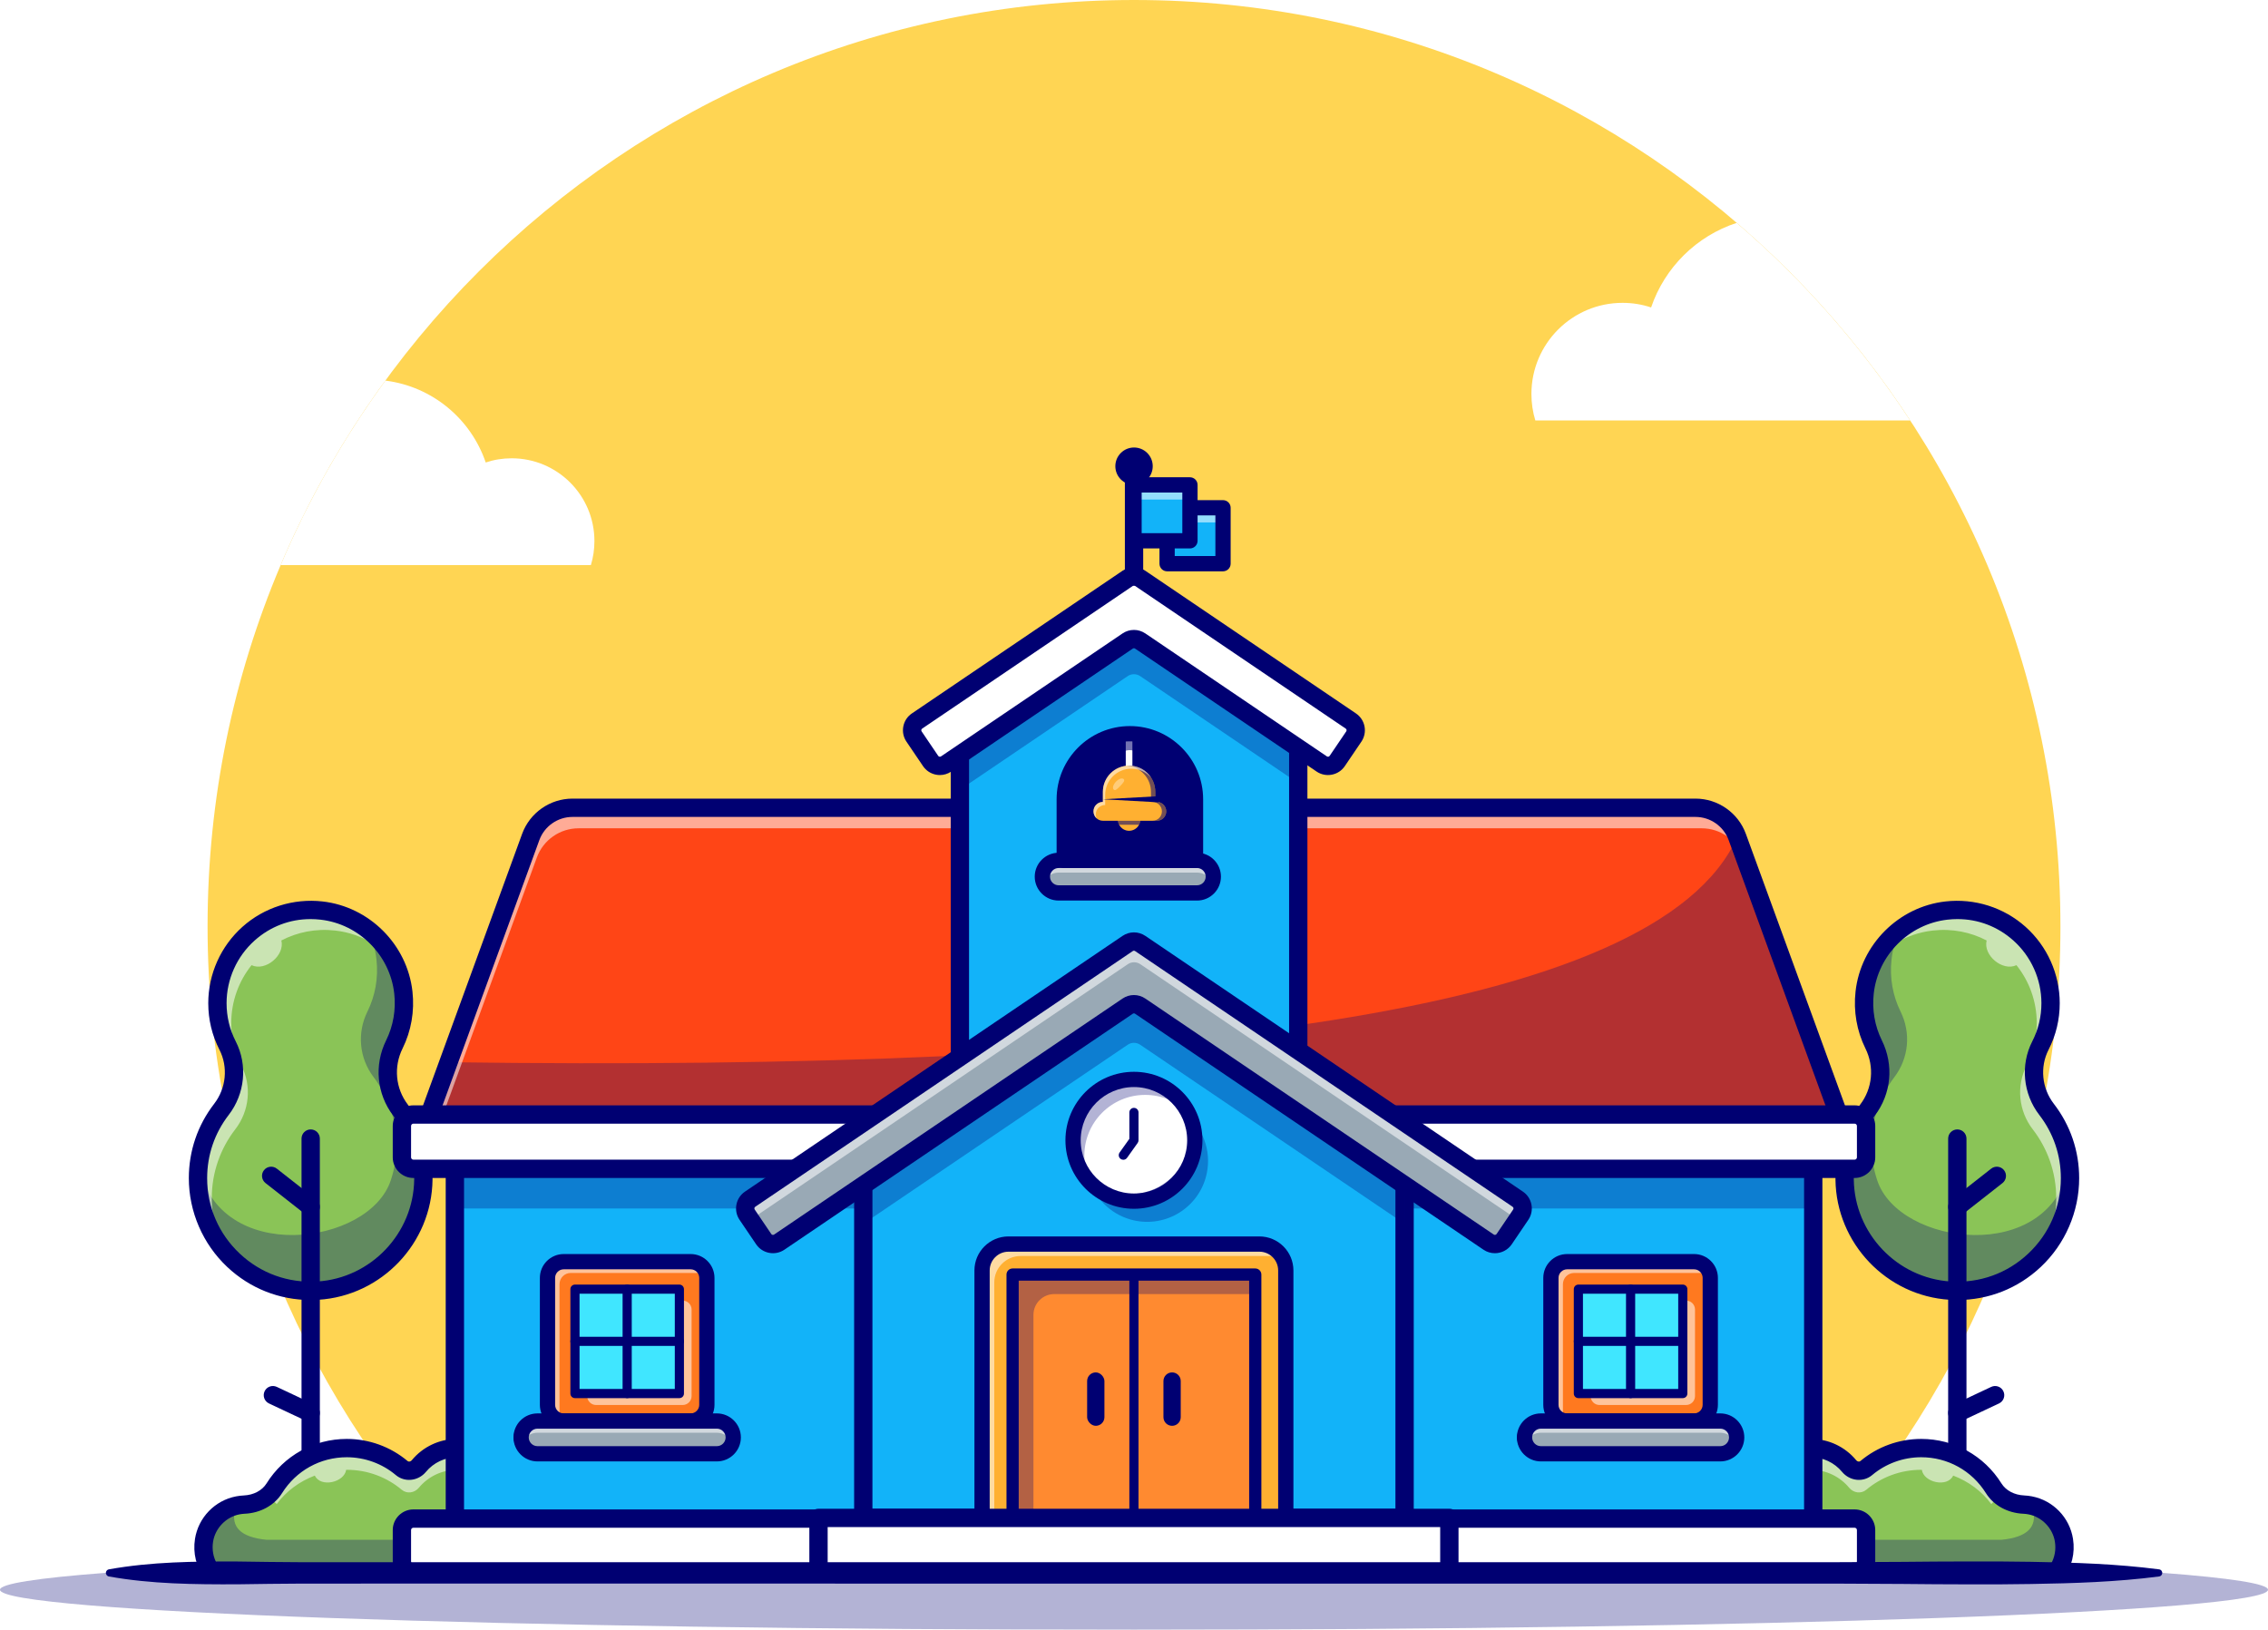 <?xml version="1.0" encoding="UTF-8"?>
<svg id="Layer_1" data-name="Layer 1" xmlns="http://www.w3.org/2000/svg" xmlns:xlink="http://www.w3.org/1999/xlink" viewBox="0 0 3527.27 2535.08">
  <defs>
    <style>
      .cls-1 {
        fill: url(#linear-gradient-3);
      }

      .cls-1, .cls-2 {
        mix-blend-mode: multiply;
      }

      .cls-3 {
        mask: url(#mask-3);
      }

      .cls-3, .cls-4, .cls-5, .cls-6, .cls-7, .cls-8, .cls-9 {
        fill: none;
      }

      .cls-10 {
        fill: #fff;
      }

      .cls-11 {
        fill: #40a3db;
      }

      .cls-12 {
        fill: #ff791f;
      }

      .cls-2 {
        fill: url(#linear-gradient);
      }

      .cls-4 {
        mask: url(#mask-2);
      }

      .cls-5 {
        opacity: .35;
      }

      .cls-13 {
        fill: #ffd553;
      }

      .cls-14 {
        fill: #8ac457;
      }

      .cls-15 {
        fill: url(#linear-gradient-2);
      }

      .cls-15, .cls-9, .cls-16 {
        opacity: .3;
      }

      .cls-17 {
        fill: #12b3f9;
      }

      .cls-6 {
        mask: url(#mask-1);
      }

      .cls-18 {
        fill: #ff8a30;
      }

      .cls-19 {
        fill: #40e6ff;
      }

      .cls-20 {
        fill: #ff4516;
      }

      .cls-7 {
        opacity: .55;
      }

      .cls-21 {
        fill: #000072;
      }

      .cls-22 {
        fill: #ffb031;
      }

      .cls-23 {
        fill: #99a9b5;
      }

      .cls-8 {
        mask: url(#mask);
      }

      .cls-24 {
        filter: url(#luminosity-noclip);
      }

      .cls-16 {
        fill: url(#linear-gradient-4);
      }

      .cls-25 {
        filter: url(#luminosity-noclip-3);
      }
    </style>
    <filter id="luminosity-noclip" x="2390.35" y="2260.55" width="384.95" height="117.06" color-interpolation-filters="sRGB" filterUnits="userSpaceOnUse">
      <feFlood flood-color="#fff" result="bg"/>
      <feBlend in="SourceGraphic" in2="bg"/>
    </filter>
    <filter id="luminosity-noclip-2" x="2390.35" y="-9384.54" width="384.95" height="32766" color-interpolation-filters="sRGB" filterUnits="userSpaceOnUse">
      <feFlood flood-color="#fff" result="bg"/>
      <feBlend in="SourceGraphic" in2="bg"/>
    </filter>
    <mask id="mask-1" x="2390.35" y="-9384.54" width="384.95" height="32766" maskUnits="userSpaceOnUse"/>
    <linearGradient id="linear-gradient" x1="2531.34" y1="2199.73" x2="2634.31" y2="2438.43" gradientUnits="userSpaceOnUse">
      <stop offset="0" stop-color="#fff"/>
      <stop offset="1" stop-color="#000"/>
    </linearGradient>
    <mask id="mask" x="2390.35" y="2260.55" width="384.95" height="117.06" maskUnits="userSpaceOnUse">
      <g class="cls-24">
        <g class="cls-6">
          <polygon class="cls-2" points="2775.3 2377.61 2473.73 2377.61 2390.35 2260.55 2691.92 2260.55 2775.3 2377.61"/>
        </g>
      </g>
    </mask>
    <linearGradient id="linear-gradient-2" x1="2531.34" y1="2199.73" x2="2634.31" y2="2438.43" gradientUnits="userSpaceOnUse">
      <stop offset="0" stop-color="#000072"/>
      <stop offset="1" stop-color="#25a9e0"/>
    </linearGradient>
    <filter id="luminosity-noclip-3" x="829.8" y="2260.55" width="384.95" height="117.06" color-interpolation-filters="sRGB" filterUnits="userSpaceOnUse">
      <feFlood flood-color="#fff" result="bg"/>
      <feBlend in="SourceGraphic" in2="bg"/>
    </filter>
    <filter id="luminosity-noclip-4" x="829.8" y="-9384.54" width="384.95" height="32766" color-interpolation-filters="sRGB" filterUnits="userSpaceOnUse">
      <feFlood flood-color="#fff" result="bg"/>
      <feBlend in="SourceGraphic" in2="bg"/>
    </filter>
    <mask id="mask-3" x="829.8" y="-9384.54" width="384.95" height="32766" maskUnits="userSpaceOnUse"/>
    <linearGradient id="linear-gradient-3" x1="970.79" y1="2199.73" x2="1073.76" y2="2438.43" gradientUnits="userSpaceOnUse">
      <stop offset="0" stop-color="#fff"/>
      <stop offset="1" stop-color="#000"/>
    </linearGradient>
    <mask id="mask-2" x="829.8" y="2260.55" width="384.95" height="117.06" maskUnits="userSpaceOnUse">
      <g class="cls-25">
        <g class="cls-3">
          <polygon class="cls-1" points="1214.75 2377.61 913.18 2377.61 829.8 2260.55 1131.37 2260.55 1214.75 2377.61"/>
        </g>
      </g>
    </mask>
    <linearGradient id="linear-gradient-4" x1="970.79" x2="1073.76" y2="2438.43" xlink:href="#linear-gradient-2"/>
  </defs>
  <path class="cls-13" d="m3204.45,1440.82C3204.45,645.08,2559.38,0,1763.64,0S322.82,645.08,322.82,1440.82c0,392.84,157.29,748.9,412.24,1008.81h2057.16c254.95-259.91,412.24-615.97,412.24-1008.81Z"/>
  <g>
    <g>
      <path class="cls-14" d="m3219.36,1832.63c0,54.4-24.76,103.02-63.66,135.17-.13,0-.19.06-.19.06-32.92,27.2-75.95,42.57-122.57,39.68-90.67-5.59-162.95-81.86-164.11-172.66-.51-40.71,12.8-78.2,35.56-108.16,22.51-29.65,26.04-68.87,9.52-102.25-11.77-23.92-17.17-51.51-13.95-80.7,7.39-66.43,60.83-119.93,127.26-127.45,87.58-9.9,161.92,58.45,161.92,144.11,0,23.73-5.72,46.11-15.82,65.91-16.4,32.02-12.41,70.8,9.58,99.29,18.97,24.56,31.57,54.34,35.3,86.88v.06c.77,6.56,1.16,13.25,1.16,20.06Z"/>
      <g class="cls-9">
        <path class="cls-21" d="m3219.36,1832.63c0,29.97-7.52,58.2-20.84,82.89-.77,1.41-1.54,2.83-2.31,4.18-2.06,3.73-4.31,7.27-6.75,10.8-1.09,1.61-2.19,3.22-3.34,4.76-1.03,1.61-2.25,3.15-3.47,4.69-.96,1.22-1.93,2.44-2.96,3.67-2.7,3.34-5.53,6.62-8.55,9.71-.9.96-1.8,1.93-2.77,2.83-1.54,1.67-3.15,3.22-4.82,4.76-.58.58-1.22,1.16-1.86,1.67-1.61,1.48-3.28,2.96-5.02,4.37-.32.32-.64.58-.96.84h-.06c-32.93,27.27-76.01,42.63-122.7,39.74-90.67-5.59-162.95-81.86-164.11-172.66-.51-40.71,12.8-78.2,35.56-108.16,22.51-29.65,26.04-68.87,9.52-102.25-11.77-23.92-17.17-51.51-13.95-80.7,4.44-39.61,25.21-74.59,55.37-98-7.07,14.4-11.77,30.16-13.57,46.69-3.22,29.19,2.19,56.85,13.95,80.77,16.53,33.37,12.99,72.54-9.52,102.18-22.76,29.97-36.08,67.52-35.56,108.16.26,18.07,3.28,35.56,8.75,52.02q0,.06.06.13c33.25,102.37,268.48,132.92,298.77-23.15.77,6.56,1.16,13.25,1.16,20.06Z"/>
      </g>
      <g class="cls-7">
        <path class="cls-10" d="m3185.64,1928.2c7.91-19.93,12.28-41.73,12.28-64.5,0-40.26-13.63-77.42-36.46-107.01-22.06-28.49-26.04-67.26-9.58-99.29,10.03-19.74,15.75-42.18,15.75-65.91,0-34.08-11.77-65.46-31.57-90.22-21.54,10.16-52.15-15.3-46.36-38.39-24.69-12.93-53.5-18.91-83.98-15.43-42.63,4.76-79.8,28.55-103.02,62.51,18.52-50.09,64.43-87.46,119.09-93.63,87.58-9.9,161.92,58.45,161.92,144.11,0,23.73-5.72,46.11-15.76,65.91-16.46,32.02-12.48,70.8,9.58,99.29,22.83,29.58,36.46,66.69,36.46,107.01,0,35.24-10.42,68.1-28.36,95.56Z"/>
      </g>
      <path class="cls-21" d="m3044.23,2022.12c-4.04,0-8.1-.12-12.17-.38-98.27-6.07-176.22-88.08-177.47-186.69-.53-42.66,12.77-83.1,38.48-116.96,19.14-25.2,22.24-58.65,8.09-87.29-13.46-27.25-18.77-57.89-15.35-88.59,8.1-72.9,66.88-131.78,139.78-140.02,45.37-5.13,90.76,9.23,124.55,39.41,33.83,30.21,53.23,73.53,53.23,118.82,0,25.5-5.85,49.86-17.38,72.39-13.73,26.85-10.52,59.86,8.19,84.11,25.78,33.4,39.4,73.4,39.4,115.7,0,52.08-21.77,102.42-59.72,138.1-35.52,33.39-81.17,51.41-129.64,51.41Zm.03-592.51c-5.12,0-10.28.29-15.47.88-59.8,6.76-108.03,55.07-114.67,114.87-2.81,25.29,1.54,50.48,12.58,72.84,18.96,38.4,14.77,83.28-10.94,117.13-21.84,28.75-33.14,63.12-32.68,99.37,1.06,83.78,67.27,153.46,150.74,158.62,45.02,2.78,87.84-12.61,120.54-43.35,32.72-30.77,50.74-72.44,50.74-117.35,0-35.94-11.57-69.93-33.47-98.3-25.41-32.92-29.73-77.87-11-114.48,9.46-18.48,14.25-38.47,14.25-59.42,0-37.2-15.93-72.76-43.72-97.58-24.29-21.7-54.7-33.23-86.91-33.23Z"/>
      <path class="cls-21" d="m3044.08,2385.49c-7.87,0-14.24-6.38-14.24-14.24v-600.23c0-7.87,6.38-14.24,14.24-14.24s14.24,6.38,14.24,14.24v600.23c0,7.87-6.38,14.24-14.24,14.24Z"/>
      <path class="cls-21" d="m3044.09,1891.48c-4.22,0-8.41-1.87-11.22-5.45-4.85-6.19-3.77-15.14,2.41-20l61.47-48.23c6.19-4.86,15.14-3.78,20,2.42,4.85,6.19,3.77,15.14-2.41,20l-61.47,48.23c-2.61,2.05-5.71,3.04-8.78,3.04Z"/>
      <path class="cls-21" d="m3044.09,2212.02c-5.35,0-10.47-3.02-12.9-8.18-3.35-7.12-.29-15.6,6.83-18.95l58.79-27.65c7.12-3.34,15.6-.29,18.95,6.83,3.35,7.12.29,15.6-6.83,18.95l-58.79,27.65c-1.96.92-4.02,1.35-6.05,1.35Z"/>
      <g>
        <path class="cls-14" d="m3197.57,2446.59l-.06-.06h-643.25c-18.2-20.19-29.32-46.88-29.32-76.2,0-9.39,1.16-18.52,3.34-27.27.84-3.41,1.8-6.75,2.96-10.03,1.16-3.54,2.57-7.01,4.18-10.35v-.06c18.01-38.9,57.43-65.91,103.08-65.91,32.99,0,62.76,14.08,83.47,36.53,8.04,8.68,21.99,7.27,27.97-2.89,13.44-22.7,38.2-37.88,66.49-37.88,23.92,0,45.27,10.87,59.42,27.91,6.75,8.17,18.65,9.9,26.69,3.09,23.09-19.36,52.86-31,85.4-31,47.52,0,89.26,24.95,112.73,62.51,9.97,16.01,27.91,24.56,46.75,25.4,3.28.13,6.69.51,10.1,1.16,12.22,2.32,23.21,8.23,32.02,16.46v.06c1.22,1.09,2.38,2.32,3.54,3.54,8.75,9.32,14.79,21.22,16.85,34.34.39,2.31.64,4.63.71,6.88,1.03,16.4-3.99,31.64-13.05,43.79Z"/>
        <g class="cls-9">
          <path class="cls-21" d="m3210.63,2403.44c.9,16.14-4.12,31.12-13.05,43.15l-.06-.06h-643.25c-13.83-15.3-23.54-34.34-27.46-55.43-1.22-6.75-1.86-13.7-1.86-20.77,0-3.67.19-7.27.58-10.8,1.35-2.44,2.77-5.08,4.24-7.72,9.32-16.59,20.32-35.37,20.32-35.37,2.57,46.3,27.59,76.46,91.25,78.65,4.95.19,10.22.19,15.69,0h455.74c41.16-4.05,54.85-20.45,49.32-45.53,0,0,29.45,2.25,37.49,5.47,8.04,3.22,19.81,42.89,19.81,46.11,0,.71-3.41,1.54-8.75,2.31Z"/>
        </g>
        <g class="cls-7">
          <path class="cls-10" d="m3110.44,2326.34c-3.79,3.47-9,8.42-13.5,13.18-14.79-20-35.43-35.3-59.29-44.31-8.94,19.1-45.85,10.74-48.74-9h-.96c-32.54,0-62.31,11.64-85.4,31-8.04,6.82-19.93,5.08-26.69-3.09-14.15-17.04-35.5-27.91-59.42-27.91-28.29,0-53.05,15.18-66.49,37.88-5.98,10.16-19.94,11.57-27.97,2.89-20.71-22.44-50.48-36.53-83.47-36.53-56.91,0-104.11,41.93-112.34,96.65-.84-5.47-1.22-11.06-1.22-16.78,0-62.76,50.87-113.63,113.56-113.63,32.99,0,62.76,14.08,83.47,36.53,8.04,8.68,21.99,7.27,27.97-2.89,13.44-22.7,38.2-37.88,66.49-37.88,23.92,0,45.27,10.87,59.42,27.91,6.75,8.17,18.65,9.9,26.69,3.09,23.09-19.36,52.86-31,85.4-31,47.52,0,89.26,24.95,112.73,62.51,2.7,4.37,5.98,8.17,9.77,11.38Z"/>
        </g>
        <path class="cls-21" d="m3197.55,2460.81c-.45,0-.9-.02-1.35-.06h-641.97c-4.03,0-7.88-1.71-10.58-4.71-21.27-23.6-32.99-54.05-32.99-85.74,0-70.51,57.33-127.87,127.81-127.87,35.61,0,69.86,15,93.98,41.14.97,1.05,2.07,1.16,2.82,1.1.73-.08,1.74-.42,2.44-1.6,16.39-27.69,46.55-44.89,78.7-44.89,27.32,0,52.98,12.07,70.41,33.11,1,1.21,2.39,1.97,3.81,2.1,1.61.09,2.47-.6,2.76-.83,26.38-22.17,59.95-34.38,94.52-34.38,51.08,0,97.74,25.88,124.83,69.23,6.88,11.02,20.08,18.01,35.3,18.69,4.01.18,8.1.66,12.14,1.44,32.97,6.36,58.62,32.94,63.83,66.14h0c3.46,22.07-1.89,43.89-15.08,61.43-2.48,3.3-6.27,5.36-10.38,5.65-.34.02-.67.03-1,.03Zm-636.72-28.55h629.09c5.74-10.21,7.85-22.1,5.95-34.16-3.3-21.04-20.2-38.55-41.08-42.58-2.68-.51-5.38-.83-8.02-.95-24.59-1.1-46.34-13.09-58.19-32.06-21.85-34.97-59.48-55.84-100.67-55.84-27.88,0-54.94,9.84-76.2,27.7-6.6,5.55-14.99,8.17-23.64,7.4-8.93-.81-17.38-5.29-23.19-12.3-12-14.49-29.67-22.8-48.47-22.8-22.13,0-42.9,11.85-54.18,30.91-5.17,8.74-13.91,14.36-23.96,15.42-10.09,1.06-19.84-2.62-26.75-10.12-18.74-20.32-45.36-31.97-73.04-31.97-54.77,0-99.32,44.58-99.32,99.38,0,22.57,7.65,44.35,21.67,61.96Z"/>
      </g>
    </g>
    <g>
      <path class="cls-14" d="m307.91,1832.63c0,54.4,24.76,103.02,63.66,135.17.13,0,.19.06.19.06,32.92,27.2,75.95,42.57,122.57,39.68,90.67-5.59,162.95-81.86,164.11-172.66.51-40.71-12.8-78.2-35.56-108.16-22.51-29.65-26.04-68.87-9.52-102.25,11.77-23.92,17.17-51.51,13.95-80.7-7.39-66.43-60.83-119.93-127.26-127.45-87.58-9.9-161.92,58.45-161.92,144.11,0,23.73,5.72,46.11,15.82,65.91,16.4,32.02,12.41,70.8-9.58,99.29-18.97,24.56-31.57,54.34-35.3,86.88v.06c-.77,6.56-1.16,13.25-1.16,20.06Z"/>
      <g class="cls-9">
        <path class="cls-21" d="m307.91,1832.63c0,29.97,7.52,58.2,20.84,82.89.77,1.41,1.54,2.83,2.31,4.18,2.06,3.73,4.31,7.27,6.75,10.8,1.09,1.61,2.19,3.22,3.34,4.76,1.03,1.61,2.25,3.15,3.47,4.69.96,1.22,1.93,2.44,2.96,3.67,2.7,3.34,5.53,6.62,8.55,9.71.9.96,1.8,1.93,2.77,2.83,1.54,1.67,3.15,3.22,4.82,4.76.58.58,1.22,1.16,1.86,1.67,1.61,1.48,3.28,2.96,5.02,4.37.32.32.64.58.96.84h.06c32.93,27.27,76.01,42.63,122.7,39.74,90.67-5.59,162.95-81.86,164.11-172.66.51-40.71-12.8-78.2-35.56-108.16-22.51-29.65-26.04-68.87-9.52-102.25,11.77-23.92,17.17-51.51,13.95-80.7-4.44-39.61-25.21-74.59-55.37-98,7.07,14.4,11.77,30.16,13.57,46.69,3.22,29.19-2.19,56.85-13.95,80.77-16.53,33.37-12.99,72.54,9.52,102.18,22.76,29.97,36.08,67.52,35.56,108.16-.26,18.07-3.28,35.56-8.75,52.02q0,.06-.06.13c-33.25,102.37-268.48,132.92-298.77-23.15-.77,6.56-1.16,13.25-1.16,20.06Z"/>
      </g>
      <g class="cls-7">
        <path class="cls-10" d="m341.63,1928.2c-7.91-19.93-12.28-41.73-12.28-64.5,0-40.26,13.63-77.42,36.46-107.01,22.06-28.49,26.04-67.26,9.58-99.29-10.03-19.74-15.75-42.18-15.75-65.91,0-34.08,11.77-65.46,31.57-90.22,21.54,10.16,52.15-15.3,46.36-38.39,24.69-12.93,53.5-18.91,83.98-15.43,42.63,4.76,79.8,28.55,103.02,62.51-18.52-50.09-64.43-87.46-119.09-93.63-87.58-9.9-161.92,58.45-161.92,144.11,0,23.73,5.72,46.11,15.76,65.91,16.46,32.02,12.48,70.8-9.58,99.29-22.83,29.58-36.46,66.69-36.46,107.01,0,35.24,10.42,68.1,28.36,95.56Z"/>
      </g>
      <path class="cls-21" d="m483.04,2022.12c-48.47,0-94.11-18.01-129.64-51.41-37.95-35.68-59.72-86.02-59.72-138.1,0-42.29,13.63-82.3,39.4-115.7,18.71-24.24,21.93-57.26,8.19-84.11-11.53-22.53-17.37-46.89-17.37-72.39,0-45.3,19.4-88.61,53.23-118.82,33.79-30.18,79.18-44.53,124.55-39.41,72.89,8.24,131.68,67.13,139.78,140.02,3.41,30.71-1.9,61.35-15.35,88.6-14.15,28.64-11.04,62.09,8.09,87.29,25.71,33.86,39.02,74.3,38.48,116.96-1.24,98.61-79.19,180.62-177.46,186.69-4.07.25-8.13.38-12.17.38Zm-.03-592.51c-32.21,0-62.61,11.53-86.91,33.23-27.78,24.81-43.72,60.38-43.72,97.58,0,20.95,4.79,40.94,14.25,59.42,18.73,36.62,14.42,81.55-11,114.48-21.89,28.37-33.47,62.36-33.47,98.3,0,44.91,18.02,86.58,50.74,117.35,32.7,30.74,75.5,46.12,120.54,43.35,83.47-5.16,149.68-74.84,150.74-158.62.46-36.25-10.85-70.61-32.68-99.37-25.71-33.85-29.9-78.74-10.94-117.13,11.04-22.36,15.39-47.55,12.58-72.84-6.64-59.79-54.87-108.11-114.67-114.87-5.19-.59-10.35-.88-15.47-.88Z"/>
      <path class="cls-21" d="m483.19,2385.49c-7.87,0-14.24-6.38-14.24-14.24v-600.23c0-7.87,6.38-14.24,14.24-14.24s14.24,6.38,14.24,14.24v600.23c0,7.87-6.38,14.24-14.24,14.24Z"/>
      <path class="cls-21" d="m483.18,1891.48c-3.08,0-6.17-.99-8.78-3.04l-61.47-48.23c-6.19-4.86-7.27-13.81-2.41-20,4.85-6.19,13.81-7.27,20-2.42l61.47,48.23c6.19,4.86,7.27,13.81,2.41,20-2.81,3.58-6.99,5.45-11.21,5.45Z"/>
      <path class="cls-21" d="m483.18,2212.02c-2.03,0-4.09-.43-6.05-1.36l-58.79-27.65c-7.12-3.34-10.17-11.83-6.83-18.95,3.35-7.12,11.83-10.18,18.95-6.83l58.79,27.65c7.12,3.34,10.17,11.83,6.83,18.95-2.43,5.16-7.55,8.18-12.9,8.18Z"/>
      <g>
        <path class="cls-14" d="m329.7,2446.59l.06-.06h643.25c18.2-20.19,29.32-46.88,29.32-76.2,0-9.39-1.16-18.52-3.34-27.27-.84-3.41-1.8-6.75-2.96-10.03-1.16-3.54-2.57-7.01-4.18-10.35v-.06c-18.01-38.9-57.43-65.91-103.08-65.91-32.99,0-62.76,14.08-83.47,36.53-8.04,8.68-21.99,7.27-27.97-2.89-13.44-22.7-38.2-37.88-66.49-37.88-23.92,0-45.27,10.87-59.42,27.91-6.75,8.17-18.65,9.9-26.69,3.09-23.09-19.36-52.86-31-85.4-31-47.52,0-89.26,24.95-112.73,62.51-9.97,16.01-27.91,24.56-46.75,25.4-3.28.13-6.69.51-10.1,1.16-12.22,2.32-23.21,8.23-32.02,16.46v.06c-1.22,1.09-2.38,2.32-3.54,3.54-8.75,9.32-14.79,21.22-16.85,34.34-.39,2.31-.64,4.63-.71,6.88-1.03,16.4,3.99,31.64,13.05,43.79Z"/>
        <g class="cls-9">
          <path class="cls-21" d="m316.65,2403.44c-.9,16.14,4.12,31.12,13.05,43.15l.06-.06h643.25c13.83-15.3,23.54-34.34,27.46-55.43,1.22-6.75,1.86-13.7,1.86-20.77,0-3.67-.19-7.27-.58-10.8-1.35-2.44-2.77-5.08-4.24-7.72-9.32-16.59-20.32-35.37-20.32-35.37-2.57,46.3-27.59,76.46-91.25,78.65-4.95.19-10.22.19-15.69,0h-455.74c-41.16-4.05-54.85-20.45-49.32-45.53,0,0-29.45,2.25-37.49,5.47-8.04,3.22-19.81,42.89-19.81,46.11,0,.71,3.41,1.54,8.75,2.31Z"/>
        </g>
        <g class="cls-7">
          <path class="cls-10" d="m416.84,2326.34c3.79,3.47,9,8.42,13.5,13.18,14.79-20,35.43-35.3,59.29-44.31,8.94,19.1,45.85,10.74,48.74-9h.96c32.54,0,62.31,11.64,85.4,31,8.04,6.82,19.93,5.08,26.69-3.09,14.15-17.04,35.5-27.91,59.42-27.91,28.29,0,53.05,15.18,66.49,37.88,5.98,10.16,19.94,11.57,27.97,2.89,20.71-22.44,50.48-36.53,83.47-36.53,56.91,0,104.11,41.93,112.34,96.65.84-5.47,1.22-11.06,1.22-16.78,0-62.76-50.87-113.63-113.56-113.63-32.99,0-62.76,14.08-83.47,36.53-8.04,8.68-21.99,7.27-27.97-2.89-13.44-22.7-38.2-37.88-66.49-37.88-23.92,0-45.27,10.87-59.42,27.91-6.75,8.17-18.65,9.9-26.69,3.09-23.09-19.36-52.86-31-85.4-31-47.52,0-89.26,24.95-112.73,62.51-2.7,4.37-5.98,8.17-9.77,11.38Z"/>
        </g>
        <path class="cls-21" d="m329.74,2460.78c-.33,0-.66,0-.99-.03-4.12-.29-7.94-2.32-10.42-5.62-13.18-17.54-18.54-39.36-15.08-61.43h0c5.21-33.2,30.86-59.78,63.82-66.14,4.05-.78,8.14-1.26,12.16-1.44,15.21-.68,28.4-7.67,35.29-18.69,27.09-43.35,73.76-69.24,124.83-69.24,34.57,0,68.14,12.21,94.52,34.38.29.24,1.15.93,2.76.83,1.42-.13,2.81-.9,3.81-2.1,17.43-21.04,43.09-33.11,70.41-33.11,32.15,0,62.3,17.2,78.7,44.89.7,1.18,1.71,1.52,2.44,1.6.74.05,1.85-.05,2.82-1.1,24.11-26.14,58.37-41.14,93.98-41.14,70.47,0,127.81,57.36,127.81,127.87,0,31.69-11.72,62.13-32.99,85.74-2.7,2.99-6.55,4.71-10.58,4.71H330.68c-.31.02-.62.03-.94.03Zm7.61-28.52h629.09c14.02-17.61,21.67-39.38,21.67-61.96,0-54.8-44.56-99.38-99.32-99.38-27.68,0-54.3,11.65-73.04,31.97-6.91,7.5-16.67,11.18-26.75,10.12-10.06-1.06-18.79-6.68-23.96-15.42-11.29-19.07-32.05-30.91-54.18-30.91-18.8,0-36.47,8.31-48.47,22.8-5.81,7.01-14.26,11.49-23.19,12.29-8.66.8-17.04-1.85-23.65-7.39-21.26-17.86-48.32-27.7-76.2-27.7-41.19,0-78.83,20.87-100.68,55.84-11.85,18.96-33.6,30.95-58.18,32.05-2.65.12-5.35.44-8.04.95-20.87,4.03-37.77,21.54-41.07,42.58h0c-1.89,12.06.22,23.95,5.95,34.16Z"/>
      </g>
    </g>
  </g>
  <g>
    <rect class="cls-17" x="707.43" y="1795.25" width="2112.57" height="582.36"/>
    <rect class="cls-17" x="707.43" y="1795.25" width="2112.57" height="582.36"/>
    <g class="cls-9">
      <rect class="cls-21" x="707.43" y="1795.25" width="2112.57" height="84.5"/>
    </g>
    <path class="cls-21" d="m2820.01,2391.86H707.44c-7.86,0-14.24-6.38-14.24-14.24v-582.38c0-7.87,6.38-14.24,14.24-14.24h2112.57c7.87,0,14.24,6.38,14.24,14.24v582.38c0,7.87-6.38,14.24-14.24,14.24Zm-2098.33-28.49h2084.08v-553.89H721.69v553.89Z"/>
    <g>
      <path class="cls-20" d="m2859.35,1733.54H667.93l29.67-81.32,127.85-350.35c9.92-27.25,35.84-45.38,64.85-45.38h1746.69c29.01,0,54.88,18.13,64.85,45.38l157.52,431.68Z"/>
      <path class="cls-21" d="m2862.74,1735.91H664.53l158.68-434.86c10.23-28.08,37.18-46.94,67.08-46.94h1746.69c29.85,0,56.8,18.86,67.08,46.94l158.68,434.86Zm-2191.42-4.75h2184.63l-156.35-428.49c-9.59-26.22-34.76-43.83-62.62-43.83H890.29c-27.91,0-53.07,17.61-62.62,43.82l-156.35,428.49Z"/>
    </g>
    <g class="cls-9">
      <path class="cls-21" d="m2859.35,1733.54H667.93l29.67-81.32c1111.35,15.14,1879.47-71.87,2004.23-350.35l157.52,431.68Z"/>
    </g>
    <g class="cls-7">
      <path class="cls-10" d="m2868.83,1738.29h-9.92l-147.59-404.52c-9.92-27.25-35.84-45.38-64.85-45.38H899.83c-29.01,0-54.93,18.13-64.9,45.38l-147.59,404.52h-9.92l157.52-431.68c9.97-27.25,35.89-45.38,64.9-45.38h1746.64c29.01,0,54.93,18.13,64.85,45.38l157.52,431.68Z"/>
    </g>
    <path class="cls-21" d="m2859.34,1747.8c-5.82,0-11.27-3.59-13.38-9.37l-157.51-431.71c-7.86-21.55-28.55-36.02-51.48-36.02H890.3c-22.93,0-43.62,14.47-51.48,36.02l-157.51,431.71c-2.7,7.39-10.87,11.21-18.26,8.5-7.39-2.7-11.19-10.87-8.5-18.26l157.51-431.71c11.95-32.74,43.39-54.74,78.24-54.74h1746.66c34.85,0,66.3,22,78.24,54.74l157.51,431.71c2.7,7.39-1.11,15.57-8.5,18.26-1.61.59-3.26.87-4.88.87Z"/>
    <rect class="cls-10" x="625.06" y="1733.55" width="2277.14" height="84.5" rx="17.88" ry="17.88"/>
    <g class="cls-7">
      <path class="cls-10" d="m2902.22,1756.18v24.12c0-9.87-8.02-17.85-17.9-17.85H642.96c-9.87,0-17.9,7.98-17.9,17.85v-24.12c0-9.87,8.02-17.9,17.9-17.9h2241.36c9.87,0,17.9,8.02,17.9,17.9Z"/>
    </g>
    <path class="cls-21" d="m2884.32,1832.3H642.94c-17.71,0-32.12-14.41-32.12-32.12v-48.74c0-17.71,14.41-32.12,32.12-32.12h2241.38c17.71,0,32.12,14.41,32.12,32.12v48.74c0,17.71-14.41,32.12-32.12,32.12Zm-2241.38-84.5c-2.01,0-3.64,1.63-3.64,3.64v48.74c0,2.01,1.63,3.64,3.64,3.64h2241.38c2,0,3.64-1.63,3.64-3.64v-48.74c0-2.01-1.63-3.64-3.64-3.64H642.94Z"/>
    <rect class="cls-10" x="625.06" y="2362.09" width="2277.14" height="84.5" rx="17.88" ry="17.88"/>
    <g class="cls-7">
      <path class="cls-10" d="m2902.22,2379.97v24.12c0-9.87-8.02-17.85-17.9-17.85H642.96c-9.87,0-17.9,7.98-17.9,17.85v-24.12c0-9.87,8.02-17.9,17.9-17.9h2241.36c9.87,0,17.9,8.02,17.9,17.9Z"/>
    </g>
    <path class="cls-21" d="m2884.32,2460.83H642.94c-17.71,0-32.12-14.41-32.12-32.12v-48.74c0-17.71,14.41-32.12,32.12-32.12h2241.38c17.71,0,32.12,14.41,32.12,32.12v48.74c0,17.71-14.41,32.12-32.12,32.12Zm-2241.38-84.5c-2.01,0-3.64,1.63-3.64,3.64v48.74c0,2.01,1.63,3.64,3.64,3.64h2241.38c2,0,3.64-1.63,3.64-3.64v-48.74c0-2.01-1.63-3.64-3.64-3.64H642.94Z"/>
    <g>
      <polygon class="cls-17" points="2019.13 1122.75 2019.13 1678.99 1492.84 1678.99 1492.84 1122.75 1714.01 981.18 1760.4 951.46 1763.53 949.47 1766.42 951.46 2019.13 1122.75"/>
      <g>
        <path class="cls-11" d="m1757.21,1141.27h0c56.33,0,102.07,45.74,102.07,102.07v94.95h-204.14v-94.95c0-56.33,45.74-102.07,102.07-102.07Z"/>
        <path class="cls-21" d="m1861.66,1340.66h-208.88v-97.32c0-57.59,46.85-104.44,104.44-104.44h0c57.59,0,104.44,46.85,104.44,104.44v97.32Zm-204.13-4.75h199.39v-92.57c0-54.97-44.72-99.7-99.69-99.7s-99.69,44.73-99.69,99.7v92.57Z"/>
      </g>
      <path class="cls-21" d="m1757.21,1141.27h0c56.33,0,102.07,45.74,102.07,102.07v94.95h-204.14v-94.95c0-56.33,45.74-102.07,102.07-102.07Z"/>
      <path class="cls-22" d="m1773.36,1274.95c0,2.9-.71,5.6-1.95,7.98-2.9,5.55-8.73,9.35-15.43,9.35s-12.49-3.8-15.38-9.35c-1.23-2.37-1.95-5.08-1.95-7.98h34.7Z"/>
      <g>
        <path class="cls-23" d="m1861.66,1388.92h-215.21c-13.98,0-25.32-11.34-25.32-25.32h0c0-13.98,11.34-25.32,25.32-25.32h215.21c13.98,0,25.32,11.34,25.32,25.32h0c0,13.98-11.34,25.32-25.32,25.32Z"/>
        <path class="cls-21" d="m1861.66,1391.3h-215.21c-15.27,0-27.69-12.42-27.69-27.7s12.42-27.69,27.69-27.69h215.21c15.27,0,27.69,12.42,27.69,27.69s-12.42,27.7-27.69,27.7Zm-215.21-50.64c-12.65,0-22.95,10.29-22.95,22.94s10.29,22.95,22.95,22.95h215.21c12.65,0,22.94-10.29,22.94-22.95s-10.29-22.94-22.94-22.94h-215.21Z"/>
      </g>
      <g class="cls-7">
        <path class="cls-10" d="m1886.96,1363.59c0,3.37-.67,6.6-1.85,9.54-3.7-9.3-12.82-15.86-23.45-15.86h-215.2c-6.98,0-13.34,2.85-17.94,7.41-2.37,2.37-4.27,5.27-5.55,8.45-1.19-2.94-1.85-6.17-1.85-9.54,0-6.98,2.85-13.29,7.41-17.9,4.6-4.56,10.97-7.41,17.94-7.41h215.2c14,0,25.3,11.35,25.3,25.3Z"/>
      </g>
      <path class="cls-21" d="m1861.66,1400.79h-215.21c-20.51,0-37.19-16.68-37.19-37.19s16.68-37.19,37.19-37.19h215.21c20.51,0,37.19,16.68,37.19,37.19s-16.68,37.19-37.19,37.19Zm-215.21-50.64c-7.42,0-13.45,6.03-13.45,13.45s6.03,13.45,13.45,13.45h215.21c7.42,0,13.45-6.04,13.45-13.45s-6.03-13.45-13.45-13.45h-215.21Z"/>
      <g class="cls-7">
        <path class="cls-21" d="m1773.36,1274.95c0,2.9-.71,5.6-1.95,7.98h-30.81c-1.23-2.37-1.95-5.08-1.95-7.98h34.7Z"/>
      </g>
      <g class="cls-9">
        <path class="cls-21" d="m2019.13,1122.75v95.47l-245.86-166.54c-5.89-3.99-13.58-3.99-19.46,0l-260.96,176.74v-97.42l221.18-149.83,39.78-26.96c2.04-1.38,4.27-2.28,6.6-2.75,1.99-.33,4.04-.38,6.03,0l252.7,171.28Z"/>
      </g>
      <g>
        <rect class="cls-10" x="1748.43" y="1141.41" width="15.1" height="63.14"/>
        <path class="cls-21" d="m1765.9,1206.93h-19.85v-67.89h19.85v67.89Zm-15.1-4.75h10.35v-58.39h-10.35v58.39Z"/>
      </g>
      <path class="cls-22" d="m1813.8,1262.04c0,4.04-1.61,7.69-4.27,10.35s-6.36,4.27-10.4,4.27h-83.84c-8.12,0-14.67-6.55-14.67-14.62,0-4.08,1.61-7.74,4.27-10.4,2.66-2.61,6.31-4.27,10.35-4.27v-15.71c0-22.5,18.23-40.73,40.73-40.73s40.78,18.23,40.78,40.73v15.71h2.37c8.12,0,14.67,6.55,14.67,14.67Z"/>
      <g class="cls-7">
        <path class="cls-21" d="m1813.8,1262.04c0,4.04-1.61,7.69-4.27,10.35s-6.36,4.27-10.4,4.27h-6.74c4.04,0,7.74-1.61,10.4-4.27s4.27-6.31,4.27-10.35c0-8.12-6.55-14.67-14.67-14.67h-2.37v-15.71c0-21.36-16.47-38.88-37.41-40.59,1.09-.1,2.23-.14,3.37-.14,22.5,0,40.78,18.23,40.78,40.73v15.71h2.37c8.12,0,14.67,6.55,14.67,14.67Z"/>
      </g>
      <g class="cls-7">
        <path class="cls-10" d="m1790.3,1209.68c-7.45-8.59-18.47-14-30.76-14-22.5,0-40.73,18.23-40.73,40.73v15.71c-4.03,0-7.69,1.66-10.35,4.27-2.66,2.66-4.27,6.31-4.27,10.4,0,2.23.52,4.32,1.38,6.22-3.04-2.71-4.94-6.6-4.94-10.97,0-4.08,1.61-7.74,4.27-10.4,2.66-2.61,6.31-4.27,10.35-4.27v-15.71c0-22.5,18.23-40.73,40.73-40.73,14.38,0,27.06,7.45,34.32,18.75Z"/>
      </g>
      <path class="cls-21" d="m1859.28,1350.15h-204.13c-6.56,0-11.87-5.32-11.87-11.87v-94.95c0-62.83,51.11-113.94,113.94-113.94h0c62.82,0,113.94,51.11,113.94,113.94v94.95c0,6.55-5.31,11.87-11.87,11.87Zm-192.27-23.74h180.4v-83.08c0-49.74-40.46-90.2-90.2-90.2s-90.2,40.46-90.2,90.2v83.08Z"/>
      <polygon class="cls-21" points="1801.62 1247.97 1715.25 1243.22 1801.62 1238.47 1801.62 1247.97"/>
      <g class="cls-7">
        <path class="cls-21" d="m1763.53,1143.12v24.78c-4.94-1.71-9.97-1.42-15.1.62v-26.96c4.18.09,10.11.85,15.1,1.57Z"/>
      </g>
      <g class="cls-5">
        <path class="cls-10" d="m1747.6,1211.87c2.42,2.29-.82,5.92-5.1,10.45s-7.95,8.24-10.37,5.96c-2.42-2.29-.93-7.81,3.35-12.34s9.7-6.35,12.12-4.06Z"/>
      </g>
      <path class="cls-21" d="m2019.11,1693.25h-526.25c-7.86,0-14.24-6.38-14.24-14.24v-556.26c0-4.85,2.47-9.38,6.56-12l270.67-173.28c4.79-3.07,10.96-2.99,15.67.21l255.58,173.28c3.91,2.65,6.25,7.07,6.25,11.79v556.26c0,7.87-6.38,14.24-14.24,14.24Zm-512.01-28.49h497.76v-534.47l-241.56-163.77-256.21,164.01v534.22Z"/>
      <path class="cls-10" d="m2052.22,1191.29l-282.3-191.24c-5.89-3.99-13.62-3.99-19.51,0l-282.3,191.24c-7.95,5.39-18.77,3.31-24.15-4.64l-25.76-38.02c-5.39-7.95-3.31-18.77,4.64-24.15l327.57-221.9c5.89-3.99,13.62-3.99,19.51,0l327.57,221.9c7.95,5.39,10.03,16.2,4.64,24.15l-25.76,38.02c-5.39,7.95-16.2,10.03-24.15,4.64Z"/>
      <g class="cls-7">
        <path class="cls-10" d="m2105.48,1145.68l-5.7,8.36-326.52-221.18c-5.89-4.04-13.58-4.04-19.46,0l-326.52,221.18-5.7-8.36c-5.41-7.98-3.32-18.8,4.65-24.16l327.57-221.89c5.89-4.04,13.58-4.04,19.46,0l327.57,221.89c7.98,5.36,10.06,16.19,4.65,24.16Z"/>
      </g>
      <path class="cls-21" d="m1461.78,1205.56c-2,0-4.03-.19-6.04-.58-8.3-1.6-15.48-6.33-20.22-13.33l-25.76-38.02c-4.74-6.99-6.47-15.41-4.88-23.72,1.6-8.3,6.33-15.48,13.33-20.21l327.56-221.9c10.78-7.31,24.71-7.3,35.49,0l327.56,221.9c6.99,4.74,11.73,11.92,13.32,20.21,1.59,8.3-.14,16.72-4.88,23.72l-25.75,38.01c-4.74,7-11.92,11.73-20.22,13.33-8.31,1.59-16.73-.14-23.72-4.88l-282.3-191.24c-1.07-.72-2.46-.72-3.54,0l-282.3,191.24c-5.3,3.59-11.41,5.45-17.68,5.45Zm301.75-225.75c6.18,0,12.35,1.83,17.74,5.47l282.3,191.24h0c.89.61,1.77.6,2.36.49.58-.11,1.41-.43,2.01-1.33l25.76-38.02c.61-.89.6-1.78.49-2.36-.11-.59-.43-1.41-1.32-2.01l-327.57-221.9c-1.07-.73-2.46-.73-3.53,0l-327.57,221.91c-.89.61-1.21,1.43-1.33,2.01-.11.58-.12,1.46.48,2.36l25.76,38.02c.61.89,1.43,1.22,2.01,1.33.58.11,1.46.12,2.36-.48l282.3-191.25c5.39-3.65,11.57-5.47,17.74-5.47Z"/>
      <polygon class="cls-17" points="2184.48 1826.16 2184.48 2361 1342.58 2361 1342.58 1826.16 1763.53 1544.45 2184.48 1826.16"/>
      <path class="cls-21" d="m2184.46,2375.26h-841.86c-7.87,0-14.24-6.38-14.24-14.24v-534.87c0-4.75,2.37-9.19,6.32-11.84l420.93-281.67c4.79-3.21,11.05-3.21,15.84,0l420.93,281.67c3.95,2.64,6.32,7.08,6.32,11.84v534.87c0,7.87-6.38,14.24-14.24,14.24Zm-827.62-28.49h813.38v-513.02l-406.69-272.14-406.69,272.14v513.02Z"/>
      <g class="cls-9">
        <path class="cls-21" d="m2184.48,1826.16v77.43l-411.21-278.53c-5.89-3.99-13.58-3.99-19.46,0l-411.22,278.53v-77.43l420.95-281.71,420.95,281.71Z"/>
      </g>
      <rect class="cls-10" x="1272.97" y="2361.01" width="981.12" height="85.45"/>
      <g class="cls-7">
        <rect class="cls-10" x="1272.99" y="2366.53" width="981.08" height="22.17"/>
      </g>
      <path class="cls-22" d="m1568.41,1935.08h390.23c22.66,0,41.06,18.4,41.06,41.06v384.87h-472.36v-384.87c0-22.66,18.4-41.06,41.06-41.06Z"/>
      <g class="cls-7">
        <path class="cls-10" d="m1994.77,1957.41c-5.22-2.42-11.01-3.75-17.14-3.75h-390.23c-22.69,0-41.06,18.42-41.06,41.06v364.69h-20.18v-384.87c0-22.64,18.37-41.06,41.06-41.06h390.23c16.57,0,30.81,9.83,37.31,23.93Z"/>
      </g>
      <g>
        <rect class="cls-18" x="1763.53" y="1982.55" width="188.71" height="378.46"/>
        <path class="cls-21" d="m1954.61,2363.39h-193.46v-383.21h193.46v383.21Zm-188.71-4.75h183.96v-373.72h-183.96v373.72Z"/>
      </g>
      <g>
        <rect class="cls-18" x="1574.82" y="1982.55" width="188.71" height="378.46"/>
        <path class="cls-21" d="m1765.9,2363.39h-193.45v-383.21h193.45v383.21Zm-188.71-4.75h183.96v-373.72h-183.96v373.72Z"/>
      </g>
      <path class="cls-21" d="m2254.09,2460.71h-981.12c-7.86,0-14.24-6.38-14.24-14.24v-85.45c0-7.87,6.38-14.24,14.24-14.24h981.12c7.87,0,14.24,6.38,14.24,14.24v85.45c0,7.87-6.38,14.24-14.24,14.24Zm-966.88-28.49h952.63v-56.96h-952.63v56.96Z"/>
      <path class="cls-21" d="m1999.71,2372.88h-472.36c-6.56,0-11.87-5.32-11.87-11.87v-384.87c0-29.19,23.75-52.93,52.93-52.93h390.23c29.19,0,52.93,23.75,52.93,52.93v384.87c0,6.55-5.31,11.87-11.87,11.87Zm-460.49-23.74h448.62v-373c0-16.1-13.1-29.19-29.2-29.19h-390.23c-16.1,0-29.2,13.1-29.2,29.19v373Z"/>
      <path class="cls-21" d="m1952.24,2370.51h-377.41c-5.24,0-9.49-4.25-9.49-9.5v-378.46c0-5.24,4.25-9.5,9.49-9.5h377.41c5.24,0,9.49,4.25,9.49,9.5v378.46c0,5.24-4.25,9.5-9.49,9.5Zm-367.92-18.99h358.42v-359.47h-358.42v359.47Z"/>
      <g class="cls-9">
        <path class="cls-21" d="m1952.24,1982.54v30.34h-312.65c-17.86,0-32.34,14.48-32.34,32.34v315.78h-32.42v-378.46h377.41Z"/>
      </g>
      <path class="cls-21" d="m1763.53,2368.13c-3.93,0-7.12-3.19-7.12-7.12v-378.46c0-3.93,3.19-7.12,7.12-7.12s7.12,3.19,7.12,7.12v378.46c0,3.93-3.19,7.12-7.12,7.12Z"/>
      <path class="cls-21" d="m1822.87,2217.8h0c-7.43,0-13.45-6.02-13.45-13.45v-56.18c0-7.43,6.02-13.45,13.45-13.45h0c7.43,0,13.45,6.02,13.45,13.45v56.18c0,7.43-6.02,13.45-13.45,13.45Z"/>
      <rect class="cls-21" x="1690.74" y="2134.72" width="26.9" height="83.08" rx="13.45" ry="13.45"/>
      <g>
        <circle class="cls-10" cx="1763.53" cy="1773.67" r="94.66" transform="translate(-737.65 1766.5) rotate(-45)"/>
        <path class="cls-21" d="m1763.53,1870.71c-53.51,0-97.04-43.53-97.04-97.04s43.53-97.04,97.04-97.04,97.04,43.53,97.04,97.04-43.53,97.04-97.04,97.04Zm0-189.33c-50.89,0-92.29,41.4-92.29,92.29s41.4,92.29,92.29,92.29,92.29-41.4,92.29-92.29-41.4-92.29-92.29-92.29Z"/>
      </g>
      <rect class="cls-17" x="1815.12" y="789.84" width="86.96" height="86.96"/>
      <g class="cls-7">
        <rect class="cls-10" x="1815.13" y="789.86" width="86.97" height="22.74"/>
      </g>
      <path class="cls-21" d="m1902.08,888.67h-86.96c-6.56,0-11.87-5.32-11.87-11.87v-86.96c0-6.55,5.31-11.87,11.87-11.87h86.96c6.56,0,11.87,5.32,11.87,11.87v86.96c0,6.55-5.31,11.87-11.87,11.87Zm-75.09-23.74h63.23v-63.22h-63.23v63.22Z"/>
      <g class="cls-9">
        <path class="cls-21" d="m1875.19,1831.71c-14.28,50.28-66.64,79.48-116.92,65.2-32.24-9.16-55.83-34.02-64.81-63.91,10.45,9.43,23.14,16.69,37.57,20.79,50.28,14.28,102.63-14.87,116.92-65.2,5.12-18.04,4.64-36.34-.39-53.01,25.88,23.39,37.81,60.29,27.63,96.13Z"/>
      </g>
      <g class="cls-9">
        <path class="cls-21" d="m1847.84,1730.64c-17.14-17.04-40.73-27.58-66.8-27.58-52.32,0-94.66,42.39-94.66,94.66,0,15.48,3.7,30.1,10.35,43.01-17.23-17.14-27.87-40.87-27.87-67.08,0-52.27,42.39-94.66,94.66-94.66,36.79,0,68.69,20.98,84.31,51.65Z"/>
      </g>
      <path class="cls-21" d="m1763.53,1880.2c-58.74,0-106.53-47.79-106.53-106.53s47.79-106.53,106.53-106.53,106.53,47.79,106.53,106.53-47.79,106.53-106.53,106.53Zm0-189.33c-45.65,0-82.79,37.14-82.79,82.79s37.14,82.79,82.79,82.79,82.8-37.14,82.8-82.79-37.14-82.79-82.8-82.79Z"/>
      <path class="cls-21" d="m1747.02,1803.99c-1.43,0-2.87-.42-4.12-1.32-3.2-2.28-3.95-6.72-1.67-9.93l15.19-21.34v-41.05c0-3.93,3.19-7.12,7.12-7.12s7.12,3.19,7.12,7.12v43.32c0,1.48-.46,2.92-1.32,4.13l-16.51,23.2c-1.39,1.95-3.58,2.99-5.81,2.99Z"/>
      <g>
        <path class="cls-23" d="m2315.17,1932.09l-541.88-367.08c-5.89-3.99-13.62-3.99-19.51,0l-541.88,367.08c-7.95,5.39-18.77,3.31-24.15-4.64l-25.76-38.02c-5.39-7.95-3.31-18.77,4.64-24.15l587.15-397.75c5.89-3.99,13.62-3.99,19.51,0l587.15,397.75c7.95,5.39,10.03,16.2,4.64,24.15l-25.76,38.02c-5.39,7.95-16.2,10.03-24.15,4.64Z"/>
        <path class="cls-21" d="m2324.89,1937.45c-3.81,0-7.67-1.1-11.05-3.4l-541.88-367.08c-5.11-3.46-11.73-3.46-16.85,0l-541.88,367.08c-9.02,6.11-21.34,3.74-27.45-5.27l-25.76-38.02c-2.96-4.37-4.04-9.63-3.05-14.82,1-5.19,3.95-9.67,8.33-12.63l587.15-397.74c6.73-4.57,15.44-4.57,22.17,0l587.15,397.75c4.37,2.96,7.33,7.44,8.33,12.63,1,5.19-.09,10.45-3.05,14.82l-25.76,38.02c-3.82,5.63-10.05,8.67-16.39,8.67Zm-8.39-7.32c6.86,4.64,16.21,2.84,20.86-4.01l25.76-38.02c2.25-3.32,3.07-7.31,2.31-11.25-.76-3.94-3-7.35-6.32-9.6l-587.15-397.75c-5.11-3.46-11.73-3.46-16.85,0l-587.15,397.75c-3.32,2.25-5.57,5.66-6.33,9.6-.76,3.94.06,7.93,2.31,11.25l25.76,38.02c4.64,6.86,14,8.66,20.86,4.01l541.88-367.08c6.73-4.57,15.44-4.57,22.17,0l541.88,367.09Z"/>
      </g>
      <g class="cls-7">
        <path class="cls-10" d="m2365.26,1886.67l-6.5,9.59-585.3-396.5c-5.89-3.99-13.58-3.99-19.46,0l-585.3,396.5-6.5-9.59c-5.41-7.98-3.32-18.8,4.65-24.16l587.15-397.73c5.89-4.04,13.58-4.04,19.46,0l587.15,397.73c7.98,5.36,10.06,16.19,4.65,24.16Z"/>
      </g>
      <path class="cls-21" d="m2324.87,1949.31c-6.11,0-12.27-1.76-17.69-5.43h0l-541.88-367.08c-1.07-.73-2.46-.72-3.53,0l-541.88,367.08c-14.43,9.78-34.15,5.99-43.93-8.45l-25.76-38.02c-4.74-6.99-6.47-15.41-4.88-23.72,1.6-8.3,6.33-15.48,13.33-20.21l587.15-397.75c10.78-7.29,24.7-7.29,35.48,0l587.15,397.75c6.99,4.74,11.73,11.92,13.32,20.21,1.59,8.3-.14,16.72-4.88,23.72l-25.75,38.02c-6.11,9.01-16.09,13.88-26.24,13.88Zm-1.72-29.02c1.44.97,3.4.6,4.38-.84l25.75-38.02c.61-.89.6-1.78.49-2.36-.11-.59-.43-1.41-1.32-2.01l-587.15-397.75c-1.07-.72-2.46-.72-3.53,0l-587.15,397.75c-.89.61-1.22,1.43-1.33,2.01-.11.59-.12,1.46.48,2.35l25.76,38.03c.97,1.44,2.94,1.81,4.38.84l541.88-367.08c10.78-7.29,24.7-7.29,35.48,0l541.89,367.08h0Z"/>
      <path class="cls-21" d="m1763.69,910.85c-7.87,0-14.24-6.38-14.24-14.24v-171.45c0-7.87,6.38-14.24,14.24-14.24s14.24,6.38,14.24,14.24v171.45c0,7.87-6.38,14.24-14.24,14.24Z"/>
      <rect class="cls-17" x="1763.69" y="754.23" width="86.96" height="86.96"/>
      <g class="cls-7">
        <rect class="cls-10" x="1763.67" y="754.26" width="86.97" height="22.74"/>
      </g>
      <circle class="cls-21" cx="1763.69" cy="725.16" r="29.08" transform="translate(3.81 1459.51) rotate(-45)"/>
      <path class="cls-21" d="m1850.65,853.07h-86.96c-6.56,0-11.87-5.32-11.87-11.87v-86.96c0-6.55,5.31-11.87,11.87-11.87h86.96c6.56,0,11.87,5.32,11.87,11.87v86.96c0,6.55-5.31,11.87-11.87,11.87Zm-75.09-23.74h63.23v-63.22h-63.23v63.22Z"/>
    </g>
  </g>
  <path class="cls-21" d="m3357.95,2452.13c-66.43,8.6-132.86,10.66-199.29,11.72-33.21.58-66.43.7-99.64.54-33.22.04-66.43-.35-99.64-.63-66.43-.51-132.86-.63-199.29-.55H567.9l-99.64.03-49.82.4-49.82.69c-66.43.2-132.86-.3-199.29-12.19-3.06-.55-5.09-3.47-4.55-6.53.43-2.38,2.3-4.14,4.55-4.55,66.43-11.89,132.86-12.39,199.29-12.19l49.82.69,49.82.4,99.64.03h2192.18c66.43.08,132.86-.05,199.29-.55,33.22-.28,66.43-.68,99.64-.63,33.21-.15,66.43-.03,99.64.55,66.43,1.06,132.86,3.12,199.29,11.72,3.06.4,5.22,3.2,4.82,6.25-.33,2.57-2.37,4.5-4.82,4.82Z"/>
  <g class="cls-9">
    <path class="cls-21" d="m3527.27,2472.79c0,34.37-789.6,62.29-1763.61,62.29S0,2507.16,0,2472.79c0-9.34,58.43-18.22,163.07-26.2h3201.14c104.64,7.98,163.07,16.87,163.07,26.2Z"/>
  </g>
  <g>
    <g>
      <rect class="cls-12" x="2412.03" y="1962.51" width="247.84" height="247.84" rx="25.2" ry="25.2"/>
      <path class="cls-21" d="m2634.68,2212.73h-197.45c-15.2,0-27.57-12.37-27.57-27.57v-197.46c0-15.2,12.37-27.57,27.57-27.57h197.45c15.2,0,27.57,12.37,27.57,27.57v197.46c0,15.2-12.37,27.57-27.57,27.57Zm-197.45-247.85c-12.58,0-22.82,10.24-22.82,22.82v197.46c0,12.58,10.24,22.82,22.82,22.82h197.45c12.58,0,22.82-10.24,22.82-22.82v-197.46c0-12.58-10.24-22.82-22.82-22.82h-197.45Z"/>
    </g>
    <g class="cls-7">
      <path class="cls-10" d="m2658.69,1980.02h-210.45c-9.68,0-17.52,7.83-17.52,17.52v211.92c-10.78-2.8-18.7-12.63-18.7-24.31v-197.44c0-13.91,11.3-25.21,25.21-25.21h197.44c11.25,0,20.75,7.36,24.02,17.52Z"/>
    </g>
    <path class="cls-21" d="m2634.68,2222.22h-197.45c-20.44,0-37.06-16.63-37.06-37.07v-197.46c0-20.43,16.63-37.07,37.06-37.07h197.45c20.44,0,37.06,16.63,37.06,37.07v197.46c0,20.43-16.63,37.07-37.06,37.07Zm-197.45-247.85c-7.35,0-13.33,5.98-13.33,13.33v197.46c0,7.35,5.98,13.33,13.33,13.33h197.45c7.35,0,13.33-5.98,13.33-13.33v-197.46c0-7.35-5.98-13.33-13.33-13.33h-197.45Z"/>
    <g>
      <rect class="cls-19" x="2454.75" y="2005.23" width="162.39" height="162.39" transform="translate(4622.38 -449.52) rotate(90)"/>
      <path class="cls-21" d="m2619.52,2170h-167.14v-167.14h167.14v167.14Zm-162.39-4.75h157.65v-157.65h-157.65v157.65Z"/>
    </g>
    <g class="cls-7">
      <path class="cls-10" d="m2636.14,2036.89v134.63c0,7.69-6.22,13.91-13.86,13.91h-134.64c-7.69,0-13.91-6.22-13.91-13.91v-3.89h143.42v-144.6h5.13c7.64,0,13.86,6.22,13.86,13.86Z"/>
    </g>
    <path class="cls-21" d="m2617.14,2174.75h-162.39c-3.93,0-7.12-3.19-7.12-7.12v-162.4c0-3.93,3.19-7.12,7.12-7.12h162.39c3.93,0,7.12,3.19,7.12,7.12v162.4c0,3.93-3.19,7.12-7.12,7.12Zm-155.27-14.24h148.15v-148.16h-148.15v148.16Z"/>
    <path class="cls-21" d="m2535.95,2174.75c-3.93,0-7.12-3.19-7.12-7.12v-162.4c0-3.93,3.19-7.12,7.12-7.12s7.12,3.19,7.12,7.12v162.4c0,3.93-3.19,7.12-7.12,7.12Z"/>
    <path class="cls-21" d="m2617.15,2093.55h-162.4c-3.93,0-7.12-3.19-7.12-7.12s3.19-7.12,7.12-7.12h162.4c3.93,0,7.12,3.19,7.12,7.12s-3.19,7.12-7.12,7.12Z"/>
    <g>
      <rect class="cls-11" x="2361.98" y="2210.35" width="329.94" height="50.96" rx="25.48" ry="25.48"/>
      <path class="cls-21" d="m2666.43,2263.69h-278.97c-15.36,0-27.86-12.5-27.86-27.85s12.5-27.86,27.86-27.86h278.97c15.36,0,27.85,12.5,27.85,27.86s-12.5,27.85-27.85,27.85Zm-278.97-50.96c-12.74,0-23.11,10.37-23.11,23.11s10.37,23.11,23.11,23.11h278.97c12.74,0,23.11-10.37,23.11-23.11s-10.37-23.11-23.11-23.11h-278.97Z"/>
    </g>
    <g>
      <rect class="cls-23" x="2370.98" y="2210.35" width="329.94" height="50.96" rx="25.48" ry="25.48"/>
      <path class="cls-21" d="m2675.44,2263.69h-278.98c-15.36,0-27.85-12.5-27.85-27.85s12.5-27.86,27.85-27.86h278.98c15.36,0,27.85,12.5,27.85,27.86s-12.5,27.85-27.85,27.85Zm-278.98-50.96c-12.74,0-23.11,10.37-23.11,23.11s10.37,23.11,23.11,23.11h278.98c12.74,0,23.11-10.37,23.11-23.11s-10.37-23.11-23.11-23.11h-278.98Z"/>
    </g>
    <g class="cls-7">
      <path class="cls-10" d="m2700.94,2235.86c0,3.18-.57,6.27-1.71,9.07-3.66-9.59-12.96-16.38-23.78-16.38h-279c-7.03,0-13.39,2.85-17.99,7.45-2.52,2.52-4.46,5.55-5.74,8.92-1.14-2.8-1.71-5.89-1.71-9.07,0-7.07,2.85-13.43,7.45-18.04,4.6-4.6,10.97-7.45,17.99-7.45h279c14.05,0,25.49,11.39,25.49,25.49Z"/>
    </g>
    <path class="cls-21" d="m2675.44,2273.19h-278.98c-20.59,0-37.35-16.76-37.35-37.35s16.76-37.35,37.35-37.35h278.98c20.59,0,37.35,16.76,37.35,37.35s-16.76,37.35-37.35,37.35Zm-278.98-50.96c-7.5,0-13.61,6.1-13.61,13.61s6.11,13.61,13.61,13.61h278.98c7.5,0,13.61-6.1,13.61-13.61s-6.11-13.61-13.61-13.61h-278.98Z"/>
    <g class="cls-8">
      <polygon class="cls-15" points="2775.3 2377.61 2473.73 2377.61 2390.35 2260.55 2691.92 2260.55 2775.3 2377.61"/>
    </g>
  </g>
  <g>
    <path class="cls-10" d="m2567.87,478.25c-13.93-4.7-28.89-7.18-44.4-7.18-78.29,0-141.75,63.46-141.75,141.75,0,14.36,2.11,28.17,6.09,41.2h582.93c-75.02-114.86-165.96-218.37-269.74-307.36-62.48,20.39-112.05,69.4-133.14,131.58Z"/>
    <path class="cls-10" d="m672.53,879.02h246.41c3.62-11.83,5.53-24.38,5.53-37.42,0-71.11-57.63-128.74-128.74-128.74-14.08,0-27.67,2.25-40.32,6.52-22.96-67.7-83.08-118.23-156.04-127.36-64.68,88.56-119.56,184.73-162.91,286.99h236.06Z"/>
  </g>
  <g>
    <g>
      <rect class="cls-12" x="851.48" y="1962.51" width="247.84" height="247.84" rx="25.2" ry="25.2"/>
      <path class="cls-21" d="m1074.13,2212.73h-197.45c-15.2,0-27.57-12.37-27.57-27.57v-197.46c0-15.2,12.37-27.57,27.57-27.57h197.45c15.2,0,27.57,12.37,27.57,27.57v197.46c0,15.2-12.37,27.57-27.57,27.57Zm-197.45-247.85c-12.58,0-22.82,10.24-22.82,22.82v197.46c0,12.58,10.24,22.82,22.82,22.82h197.45c12.58,0,22.82-10.24,22.82-22.82v-197.46c0-12.58-10.24-22.82-22.82-22.82h-197.45Z"/>
    </g>
    <g class="cls-7">
      <path class="cls-10" d="m1098.14,1980.02h-210.45c-9.68,0-17.52,7.83-17.52,17.52v211.92c-10.78-2.8-18.7-12.63-18.7-24.31v-197.44c0-13.91,11.3-25.21,25.21-25.21h197.44c11.25,0,20.75,7.36,24.02,17.52Z"/>
    </g>
    <path class="cls-21" d="m1074.13,2222.22h-197.45c-20.44,0-37.06-16.63-37.06-37.07v-197.46c0-20.43,16.63-37.07,37.06-37.07h197.45c20.44,0,37.07,16.63,37.07,37.07v197.46c0,20.43-16.63,37.07-37.07,37.07Zm-197.45-247.85c-7.35,0-13.33,5.98-13.33,13.33v197.46c0,7.35,5.98,13.33,13.33,13.33h197.45c7.35,0,13.33-5.98,13.33-13.33v-197.46c0-7.35-5.98-13.33-13.33-13.33h-197.45Z"/>
    <g>
      <rect class="cls-19" x="894.21" y="2005.23" width="162.39" height="162.39" transform="translate(3061.83 1111.03) rotate(90)"/>
      <path class="cls-21" d="m1058.97,2170h-167.14v-167.14h167.14v167.14Zm-162.39-4.75h157.64v-157.65h-157.64v157.65Z"/>
    </g>
    <g class="cls-7">
      <path class="cls-10" d="m1075.59,2036.89v134.63c0,7.69-6.22,13.91-13.86,13.91h-134.64c-7.69,0-13.91-6.22-13.91-13.91v-3.89h143.42v-144.6h5.13c7.64,0,13.86,6.22,13.86,13.86Z"/>
    </g>
    <path class="cls-21" d="m1056.6,2174.75h-162.39c-3.93,0-7.12-3.19-7.12-7.12v-162.4c0-3.93,3.19-7.12,7.12-7.12h162.39c3.93,0,7.12,3.19,7.12,7.12v162.4c0,3.93-3.19,7.12-7.12,7.12Zm-155.27-14.24h148.15v-148.16h-148.15v148.16Z"/>
    <path class="cls-21" d="m975.4,2174.75c-3.93,0-7.12-3.19-7.12-7.12v-162.4c0-3.93,3.19-7.12,7.12-7.12s7.12,3.19,7.12,7.12v162.4c0,3.93-3.19,7.12-7.12,7.12Z"/>
    <path class="cls-21" d="m1056.6,2093.55h-162.4c-3.93,0-7.12-3.19-7.12-7.12s3.19-7.12,7.12-7.12h162.4c3.93,0,7.12,3.19,7.12,7.12s-3.19,7.12-7.12,7.12Z"/>
    <g>
      <rect class="cls-11" x="801.43" y="2210.35" width="329.94" height="50.96" rx="25.48" ry="25.48"/>
      <path class="cls-21" d="m1105.89,2263.69h-278.98c-15.36,0-27.86-12.5-27.86-27.85s12.5-27.86,27.86-27.86h278.98c15.36,0,27.86,12.5,27.86,27.86s-12.5,27.85-27.86,27.85Zm-278.98-50.96c-12.74,0-23.11,10.37-23.11,23.11s10.37,23.11,23.11,23.11h278.98c12.74,0,23.11-10.37,23.11-23.11s-10.37-23.11-23.11-23.11h-278.98Z"/>
    </g>
    <g>
      <rect class="cls-23" x="810.43" y="2210.35" width="329.94" height="50.96" rx="25.48" ry="25.48"/>
      <path class="cls-21" d="m1114.89,2263.69h-278.97c-15.36,0-27.86-12.5-27.86-27.85s12.5-27.86,27.86-27.86h278.97c15.36,0,27.86,12.5,27.86,27.86s-12.5,27.85-27.86,27.85Zm-278.97-50.96c-12.74,0-23.11,10.37-23.11,23.11s10.37,23.11,23.11,23.11h278.97c12.74,0,23.11-10.37,23.11-23.11s-10.37-23.11-23.11-23.11h-278.97Z"/>
    </g>
    <g class="cls-7">
      <path class="cls-10" d="m1140.39,2235.86c0,3.18-.57,6.27-1.71,9.07-3.66-9.59-12.96-16.38-23.78-16.38h-279c-7.03,0-13.39,2.85-17.99,7.45-2.52,2.52-4.46,5.55-5.74,8.92-1.14-2.8-1.71-5.89-1.71-9.07,0-7.07,2.85-13.43,7.45-18.04,4.6-4.6,10.97-7.45,17.99-7.45h279c14.05,0,25.49,11.39,25.49,25.49Z"/>
    </g>
    <path class="cls-21" d="m1114.89,2273.19h-278.97c-20.6,0-37.35-16.76-37.35-37.35s16.76-37.35,37.35-37.35h278.97c20.6,0,37.35,16.76,37.35,37.35s-16.76,37.35-37.35,37.35Zm-278.97-50.96c-7.51,0-13.61,6.1-13.61,13.61s6.11,13.61,13.61,13.61h278.97c7.51,0,13.61-6.1,13.61-13.61s-6.11-13.61-13.61-13.61h-278.97Z"/>
    <g class="cls-4">
      <polygon class="cls-16" points="1214.75 2377.61 913.18 2377.61 829.8 2260.55 1131.37 2260.55 1214.75 2377.61"/>
    </g>
  </g>
</svg>